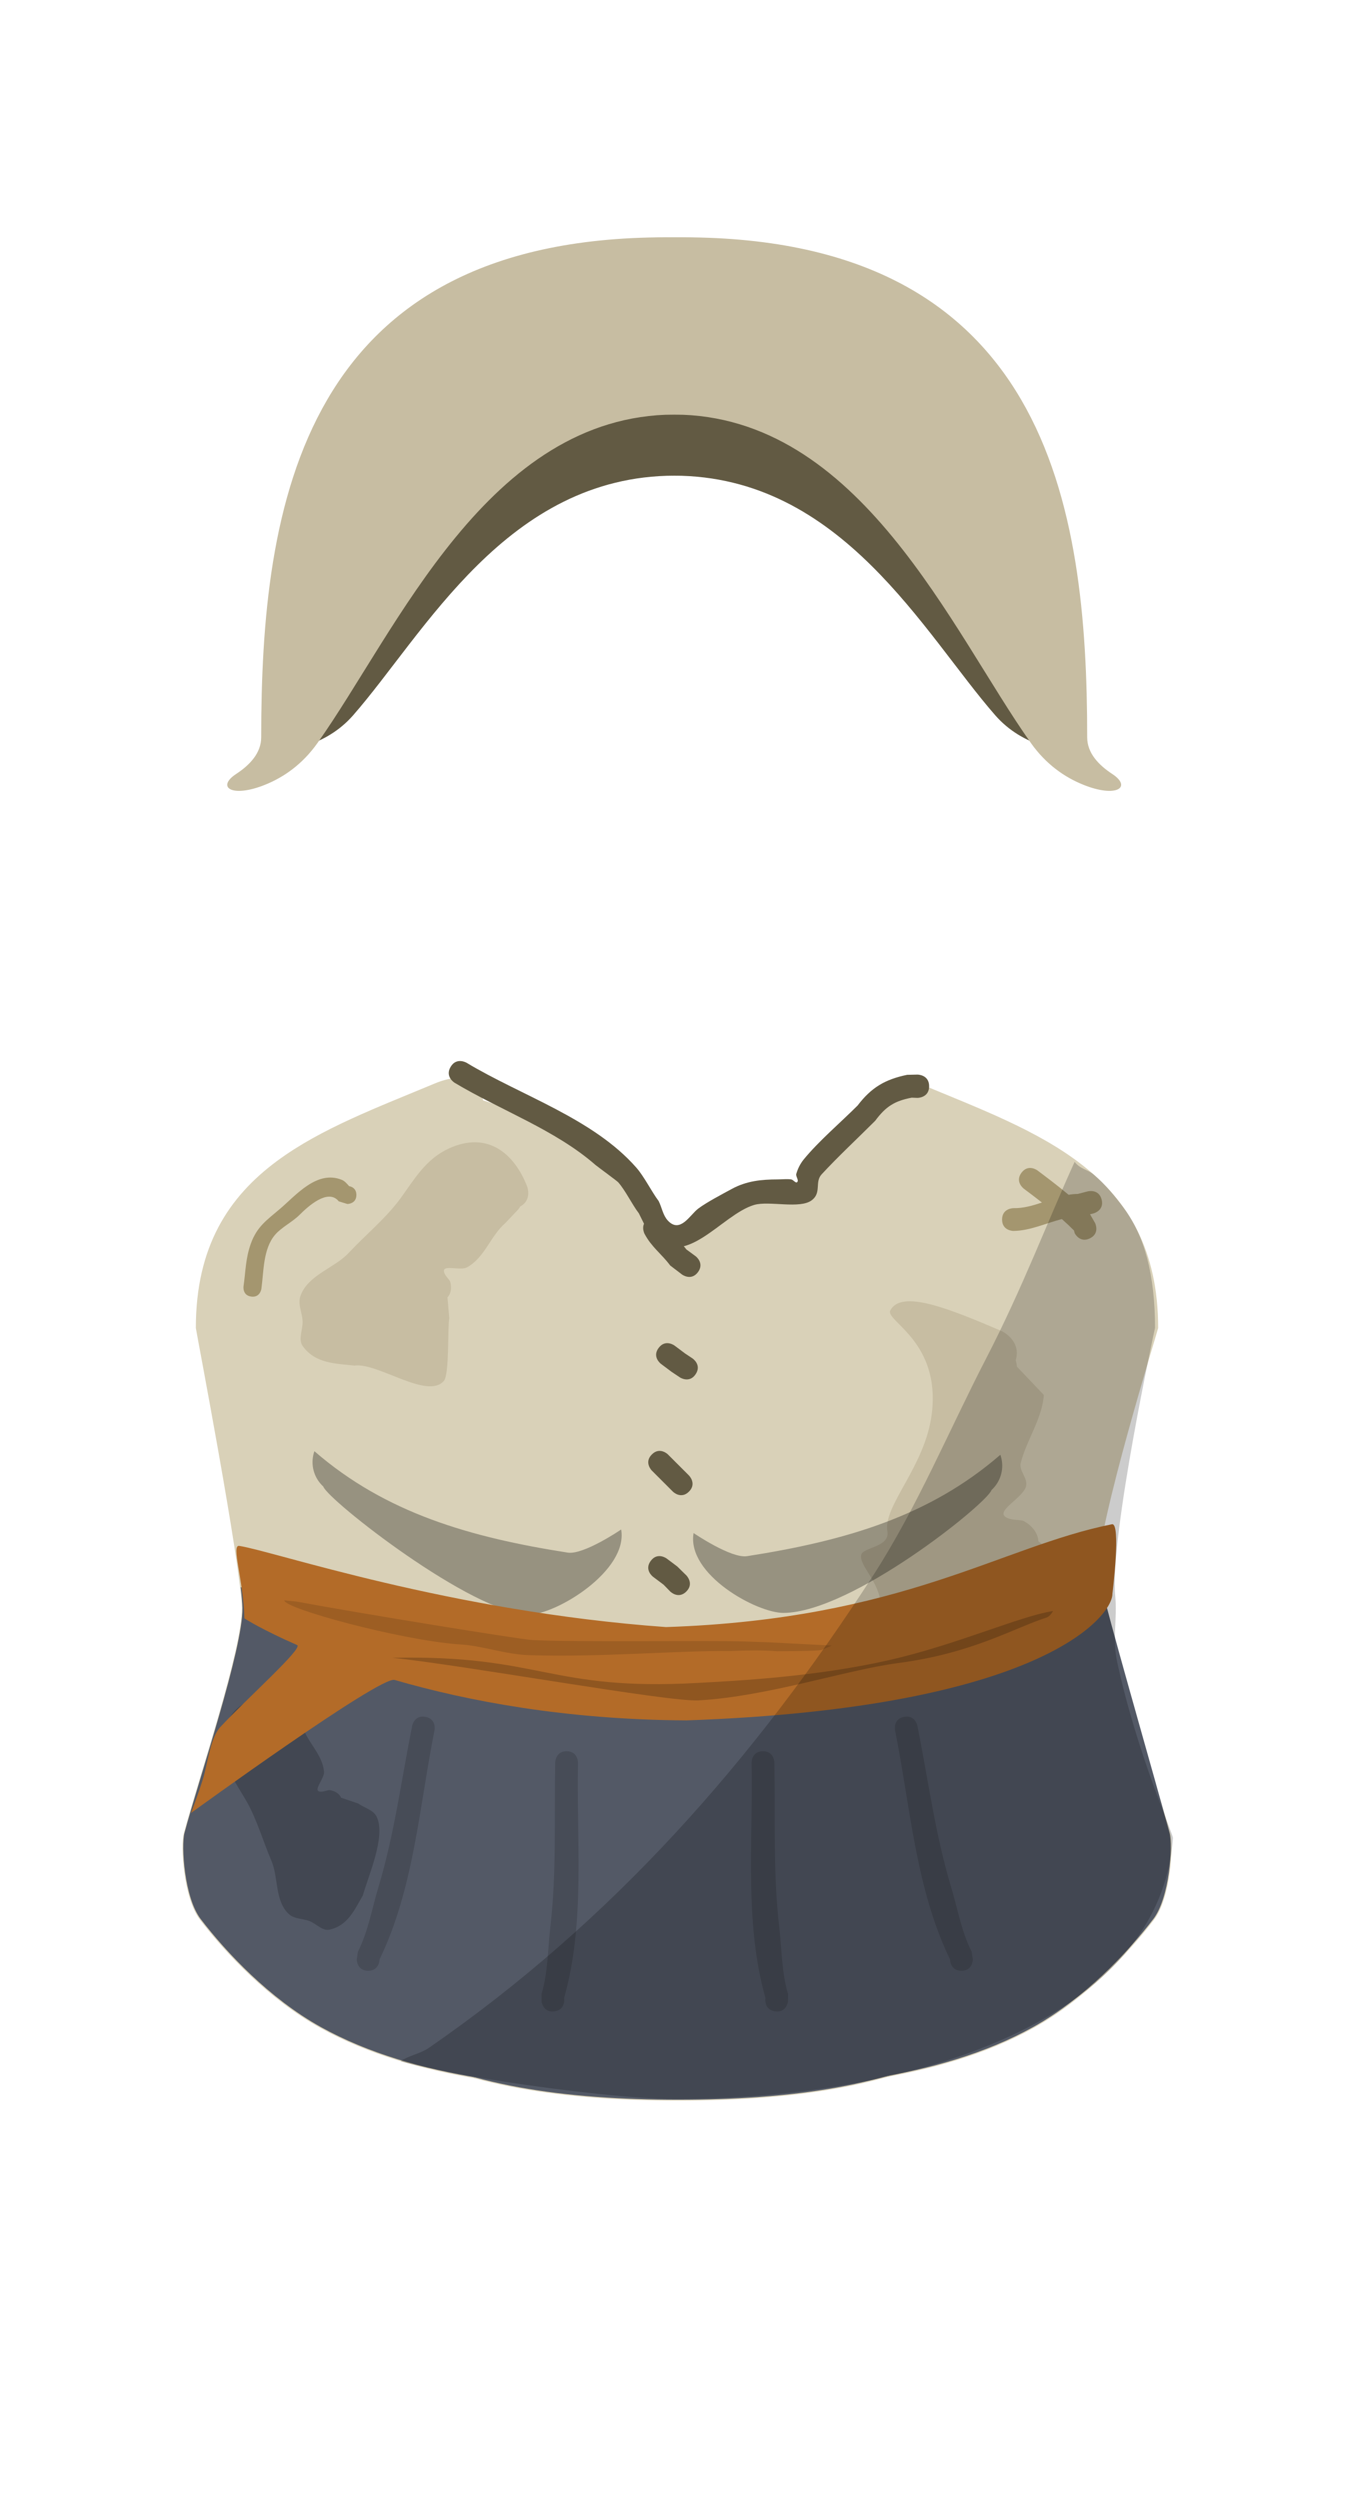 <svg version="1.1" xmlns="http://www.w3.org/2000/svg" xmlns:xlink="http://www.w3.org/1999/xlink" width="208" height="384" viewBox="0,0,208,384"><g transform="translate(-256,-448)"><g data-paper-data="{&quot;isPaintingLayer&quot;:true}" fill-rule="nonzero" stroke="none" stroke-linecap="butt" stroke-linejoin="miter" stroke-miterlimit="10" stroke-dasharray="" stroke-dashoffset="0" style="mix-blend-mode: normal"><g fill="#d9d1b8" stroke-width="0"><path d="M295.281,664.671c0,-23.776 11.137,-39.47 28.127,-47.976c7.014,-2.407 20.002,7.145 24.647,9.259c5.076,2.31 9.186,12.349 11.465,11.688c2.32,-0.673 10.118,-5.184 12.491,-7.143c1.745,-1.44 5.825,0.826 7.233,0.135c6.714,-3.297 7.95,-16.131 14.802,-13.707c16.194,8.499 31.004,24.085 31.004,47.743c0,1.396 -0.038,59.787 -0.114,61.163c-2.008,36.462 -30.239,44.791 -64.77,44.791c-34.694,0 -63.028,-8.602 -64.797,-45.307c-0.058,-1.207 -0.088,-59.425 -0.088,-60.647z"/><path d="M433.915,651.965c0,0.233 -9.276,29.974 -9.282,37.498c-0.007,8.737 7.847,27.909 11.128,40.11c0.538,2.001 0.031,9.981 -2.481,13.263c-3.936,5.143 -10.576,12.216 -18.458,16.601c-14.842,8.256 -34.09,9.37 -47.996,9.935c-2.552,0.104 -14.005,-7.939 -13.11,-14.098c4.886,-33.596 31.814,-130.78 34.563,-132.814c1.203,-0.89 -0.957,-1.331 1.207,-3.453c1.124,-1.102 4.595,-5.905 7.802,-4.566c18.166,7.586 36.627,13.544 36.627,37.524z" data-paper-data="{&quot;index&quot;:null}"/><path d="M286.085,651.965c0,-12.547 5.054,-20.16 12.475,-25.654c6.762,-5.006 15.49,-8.253 24.151,-11.87c9.382,-3.918 7.181,6.667 9.009,8.019c2.749,2.034 29.678,99.218 34.563,132.814c0.896,6.159 -10.557,14.201 -13.11,14.098c-13.906,-0.565 -33.154,-1.679 -47.996,-9.935c-7.883,-4.385 -14.522,-11.457 -18.458,-16.601c-2.512,-3.282 -3.019,-11.263 -2.481,-13.263c2.273,-8.453 9.003,-28.294 8.915,-34.589c-0.089,-6.396 -7.068,-42.786 -7.068,-43.019z"/></g><path d="M398.733,614.833c0,1.789 -1.789,1.789 -1.789,1.789l-0.888,-0.035c-2.645,0.506 -3.997,1.372 -5.604,3.546c-2.694,2.694 -5.677,5.462 -8.235,8.231c-1.087,1.177 0.008,2.787 -1.478,3.953c-1.827,1.434 -6.582,0.062 -8.881,0.744c-5.054,1.501 -10.493,10.041 -15.811,4.917c-0.268,-0.259 -1.616,-3.036 -1.908,-3.627c-1.099,-1.454 -2.024,-3.452 -3.172,-4.77c-0.169,-0.194 -3.278,-2.472 -3.496,-2.663c-6.173,-5.394 -14.577,-8.394 -21.628,-12.615c0,0 -1.534,-0.921 -0.614,-2.455c0.921,-1.534 2.455,-0.614 2.455,-0.614c8.437,5.073 19.442,8.553 26.066,16.097c1.223,1.393 2.291,3.605 3.433,5.138c0.494,0.979 0.653,2.171 1.394,2.978c1.913,2.08 3.418,-0.882 4.707,-1.838c1.336,-0.991 3.66,-2.202 5.124,-2.998c2.274,-1.238 4.549,-1.463 7.069,-1.468c0.688,-0.001 1.382,-0.092 2.064,0c0.335,0.045 0.701,0.655 0.93,0.406c0.286,-0.312 -0.262,-0.854 -0.145,-1.261c0.23,-0.799 0.618,-1.574 1.144,-2.217c2.305,-2.816 5.669,-5.673 8.279,-8.282c2.1,-2.765 4.228,-4.011 7.606,-4.71l1.589,-0.035c0,0 1.789,0 1.789,1.789z" fill="#625a43" stroke-width="0.5"/><path d="M302.467,557.224c0,-25.735 5.31,-56.495 57.126,-56.024c28.535,0.26 14.964,7.271 14.784,11.84c-0.204,5.172 9.591,7.958 -14.784,8.015c-25.772,0.06 -38.387,24.289 -49.351,36.812c-2.114,2.415 -4.7,3.836 -7.215,4.66c-4.645,1.522 -6.803,0.271 -4.014,-1.208c1.863,-0.989 3.453,-2.338 3.453,-4.095z" fill="#625a43" stroke-width="0"/><path d="M420.124,561.318c2.789,1.48 0.631,2.731 -4.014,1.208c-2.515,-0.824 -5.1,-2.245 -7.215,-4.66c-10.964,-12.523 -23.579,-36.752 -49.351,-36.812c-24.376,-0.056 -14.58,-2.843 -14.784,-8.015c-0.18,-4.568 -13.751,-11.58 14.784,-11.84c51.816,-0.472 57.126,30.288 57.126,56.024c0,1.757 1.59,3.106 3.453,4.095z" data-paper-data="{&quot;index&quot;:null}" fill="#625a43" stroke-width="0"/><g fill="#535966" stroke-width="0"><path d="M424.843,725.757c-2.005,36.41 -30.196,44.727 -64.678,44.727c-34.645,0 -62.939,-8.59 -64.705,-45.242c-0.031,-0.639 -0.053,-17.28 -0.068,-32.958c8.282,1.861 16.413,3.071 24.696,3.949l0.789,1.766c0.429,1.287 4.091,1.98 5.549,2.169c4.902,0.636 9.953,1.092 14.877,1.579c5.779,0.572 10.654,-0.625 16.483,-1.03c14.684,-1.021 29.704,-2.027 44.257,-4.587c3.658,-0.643 9.889,-1.355 13.591,-3.966c3.124,-0.665 6.226,-1.431 9.3,-2.314c-0.019,16.492 -0.049,35.137 -0.092,35.907z"/><path d=""/><path d="M435.654,729.491c0.537,1.998 0.031,9.967 -2.478,13.244c-3.93,5.136 -10.561,12.198 -18.432,16.577c-14.82,8.244 -34.041,9.357 -47.928,9.921c-2.549,0.104 -13.985,-7.928 -13.091,-14.078c1.797,-12.358 6.581,-33.333 12.045,-55.001c12.11,-0.874 24.349,-1.928 36.273,-4.026c3.658,-0.643 9.889,-1.355 13.591,-3.966c2.994,-0.637 5.967,-1.367 8.915,-2.204c0.079,2.434 0.253,0.24 1.178,3.778c2.476,9.469 7.587,27.056 9.926,35.753z" data-paper-data="{&quot;index&quot;:null}"/><path d="" data-paper-data="{&quot;index&quot;:null}"/><path d="M366.275,755.156c0.894,6.15 -10.542,14.181 -13.091,14.078c-13.887,-0.564 -33.107,-1.677 -47.928,-9.921c-7.872,-4.379 -14.502,-11.441 -18.432,-16.577c-2.508,-3.278 -3.015,-11.247 -2.478,-13.244c2.27,-8.441 8.99,-28.254 8.902,-34.54c-0.01,-0.714 -0.106,-1.802 -0.268,-3.172c0.794,0.159 1.303,0.251 1.333,0.258c8.656,2.002 17.133,3.279 25.776,4.195l0.789,1.766c0.429,1.287 4.091,1.98 5.549,2.169c4.902,0.636 9.953,1.092 14.877,1.579c4.644,0.46 8.705,-0.223 13.145,-0.719c5.372,21.357 10.052,41.936 11.826,54.129z"/><path d=""/></g><path d="M415.761,684.908l3.053,2.5c-7.481,2.019 -14.966,4.832 -22.491,6.235c-0.763,0.142 -2.654,0.39 -5.04,0.728c-0,-0.004 -0,-0.008 -0.001,-0.013c-0.163,-3.404 -3.403,-5.989 -2.974,-7.584c0.31,-1.15 4.424,-1.154 4.01,-3.567c-0.681,-3.972 5.83,-9.953 6.826,-18.091c1.349,-11.02 -7,-14.145 -6.399,-15.808c1.679,-3.356 9.128,-0.282 17.075,3.101c0,0 3.129,1.402 2.217,4.51c0.163,0.562 0.181,0.984 0.181,0.984l4.13,4.34c-0.207,3.555 -2.674,6.985 -3.547,10.458c-0.297,1.183 1.142,2.371 0.82,3.571c-0.489,1.827 -4.713,3.762 -3.101,4.751c0.762,0.467 1.751,0.358 2.627,0.536c0,0 2.233,1.001 2.377,3.185c0.152,0.097 0.237,0.163 0.237,0.163z" fill-opacity="0.149" fill="#614a27" stroke-width="0.5"/><path d="M351.423,682.911c1.103,6.342 -10.012,13.08 -14.144,13.052c-8.626,-0.059 -30.96,-17.607 -31.617,-19.651c-1.281,-1.173 -1.926,-2.973 -1.541,-4.795c0.046,-0.217 0.105,-0.427 0.176,-0.631c10.958,9.509 23.91,13.228 38.914,15.576c2.447,0.383 8.211,-3.551 8.211,-3.551z" fill-opacity="0.302" fill="#000000" stroke-width="0.5"/><path d="M370.761,687.008c15.004,-2.348 27.956,-6.067 38.914,-15.576c0.071,0.204 0.13,0.414 0.176,0.631c0.385,1.822 -0.26,3.622 -1.541,4.795c-0.657,2.044 -21.456,18.792 -31.932,18.863c-4.131,0.028 -14.932,-5.922 -13.829,-12.264c0,0 5.764,3.934 8.211,3.551z" data-paper-data="{&quot;index&quot;:null}" fill-opacity="0.302" fill="#000000" stroke-width="0.5"/><path d="M256,832v-384h208v384z" fill="none" stroke-width="0"/><path d="M324.76,647.463l0.256,2.994c-0.274,1.306 0.044,8.607 -0.823,9.621c-2.525,2.954 -10.194,-2.862 -13.747,-2.34c-2.796,-0.327 -5.987,-0.254 -7.945,-3.004c-0.74,-1.039 0.045,-2.553 -0.016,-3.827c-0.061,-1.271 -0.754,-2.595 -0.35,-3.802c1.09,-3.262 5.236,-4.33 7.398,-6.644c2.558,-2.737 5.804,-5.404 8.001,-8.42c2.116,-2.905 3.86,-6.041 7.486,-7.679c5.879,-2.657 9.988,0.766 11.977,5.911c0,0 0.751,2.057 -1.078,3.024c-0.185,0.325 -0.37,0.521 -0.37,0.521l-1.907,2.015c-2.306,1.995 -3.154,5.282 -5.88,6.806c-1.054,0.589 -3.821,-0.483 -3.556,0.695c0.125,0.557 0.616,0.961 0.924,1.442c0,0 0.536,1.468 -0.4,2.506c0.023,0.113 0.031,0.181 0.031,0.181z" fill-opacity="0.149" fill="#614a27" stroke-width="0.5"/><path d="M363.213,643.393c-1.05,1.4 -2.45,0.35 -2.45,0.35l-1.802,-1.374c-1.396,-1.861 -2.863,-2.81 -3.962,-4.896c0,0 -0.783,-1.565 0.783,-2.348c1.565,-0.783 2.348,0.783 2.348,0.783c0.776,1.69 2.17,2.471 3.306,3.986l1.428,1.049c0,0 1.4,1.05 0.35,2.45z" fill="#625a43" stroke-width="0.5"/><path d="M362.865,659.06c-0.971,1.456 -2.427,0.485 -2.427,0.485l-1.291,-0.864c-0.538,-0.404 -1.077,-0.807 -1.615,-1.211c0,0 -1.4,-1.05 -0.35,-2.45c1.05,-1.4 2.45,-0.35 2.45,-0.35c0.538,0.404 1.077,0.807 1.615,1.211l1.132,0.751c0,0 1.456,0.971 0.485,2.427z" fill="#625a43" stroke-width="0.5"/><path d="M361.839,677.092c-1.237,1.237 -2.475,0 -2.475,0c-0.538,-0.538 -2.692,-2.692 -3.23,-3.23c0,0 -1.237,-1.237 0,-2.475c1.237,-1.237 2.475,0 2.475,0c0.538,0.538 1.077,1.077 1.615,1.615l1.615,1.615c0,0 1.237,1.237 0,2.475z" fill="#625a43" stroke-width="0.5"/><path d="M361.435,692.435c-1.237,1.237 -2.475,0 -2.475,0l-1.024,-1.049c-0.538,-0.404 -1.077,-0.807 -1.615,-1.211c0,0 -1.4,-1.05 -0.35,-2.45c1.05,-1.4 2.45,-0.35 2.45,-0.35c0.538,0.404 1.077,0.807 1.615,1.211l1.399,1.374c0,0 1.237,1.237 0,2.475z" fill="#625a43" stroke-width="0.5"/><g fill-opacity="0.149" fill="#000000" stroke-width="0.5"><path d="M314.305,748.937c-0.001,0.08 -0.042,1.747 -1.75,1.747c-1.75,0 -1.75,-1.75 -1.75,-1.75l0.185,-1.186c1.584,-3.147 2.136,-6.55 3.131,-9.852c2.469,-8.194 3.519,-16.442 5.197,-24.835c0,0 0.343,-1.716 2.059,-1.373c1.716,0.343 1.373,2.059 1.373,2.059c-2.344,11.711 -3.169,24.328 -8.445,35.19z"/><path d="M342.654,754.881c0.013,0.079 0.265,1.727 -1.416,2.027c-1.723,0.307 -2.03,-1.416 -2.03,-1.416l-0.026,-1.2c1.007,-3.376 0.953,-6.824 1.353,-10.249c0.992,-8.5 0.579,-16.804 0.758,-25.361c0,0 0.037,-1.75 1.786,-1.713c1.75,0.037 1.713,1.786 1.713,1.786c-0.252,11.94 1.15,24.506 -2.138,36.126z"/><path d="M393.498,713.747c0,0 -0.343,-1.716 1.373,-2.059c1.716,-0.343 2.059,1.373 2.059,1.373c1.678,8.393 2.728,16.641 5.197,24.835c0.995,3.302 1.547,6.705 3.131,9.852l0.185,1.186c0,0 0,1.75 -1.75,1.75c-1.708,0 -1.749,-1.667 -1.75,-1.747c-5.276,-10.862 -6.101,-23.479 -8.445,-35.19z" data-paper-data="{&quot;index&quot;:null}"/><path d="M371.456,718.755c0,0 -0.037,-1.75 1.713,-1.786c1.75,-0.037 1.786,1.713 1.786,1.713c0.179,8.557 -0.235,16.861 0.758,25.361c0.4,3.425 0.346,6.873 1.353,10.249l-0.026,1.2c0,0 -0.307,1.723 -2.03,1.416c-1.682,-0.3 -1.429,-1.948 -1.416,-2.027c-3.288,-11.62 -1.886,-24.186 -2.138,-36.126z" data-paper-data="{&quot;index&quot;:null}"/></g><path d="" fill="#4d1717" stroke-width="0.5"/><path d="M296.125,561.25c0,-35.277 5.9,-77.442 63.471,-76.795c31.704,0.356 16.626,9.967 16.426,16.23c-0.227,7.089 10.657,10.909 -16.426,10.986c-28.635,0.082 -42.651,33.295 -54.833,50.46c-2.349,3.31 -5.222,5.258 -8.016,6.388c-5.16,2.087 -7.558,0.372 -4.459,-1.656c2.07,-1.355 3.837,-3.204 3.837,-5.613z" fill="#c7bda2" stroke-width="0"/><path d="M426.85,566.863c3.099,2.028 0.701,3.743 -4.459,1.656c-2.794,-1.13 -5.667,-3.078 -8.016,-6.388c-12.182,-17.166 -26.198,-50.378 -54.833,-50.46c-27.083,-0.077 -16.2,-3.898 -16.426,-10.986c-0.2,-6.262 -15.278,-15.873 16.426,-16.23c57.572,-0.647 63.471,41.518 63.471,76.795c0,2.409 1.767,4.258 3.837,5.613z" data-paper-data="{&quot;index&quot;:null}" fill="#c7bda2" stroke-width="0"/><path d="M308.568,724.162l2.467,0.839c0.941,0.672 2.321,0.976 2.824,2.017c1.467,3.034 -1.292,9.087 -2.114,12.09c-1.234,2.107 -2.286,4.667 -5.153,5.264c-1.083,0.226 -2.012,-0.925 -3.045,-1.32c-1.031,-0.394 -2.324,-0.305 -3.142,-1.046c-2.211,-2.002 -1.616,-5.666 -2.701,-8.189c-1.284,-2.985 -2.272,-6.492 -3.902,-9.287c-1.57,-2.693 -3.454,-5.17 -3.493,-8.62c-0.063,-5.595 4.086,-7.666 8.865,-7.454c0,0 1.895,0.12 2.026,1.909c0.194,0.26 0.285,0.476 0.285,0.476l0.936,2.216c0.782,2.526 3.098,4.344 3.358,7.04c0.101,1.043 -1.714,2.867 -0.686,3.067c0.486,0.094 0.978,-0.155 1.467,-0.232c0,0 1.352,0.085 1.851,1.19c0.098,0.021 0.154,0.039 0.154,0.039z" fill-opacity="0.2" fill="#000000" stroke-width="0.5"/><path d="M426.89,692.782c0.044,3.366 -10.735,17.524 -65.423,19.449c-18.544,-0.1 -33.641,-2.962 -44.851,-6.214c-2.245,-0.651 -31.273,20.436 -31.273,20.436c0,0 1.033,-2.646 1.838,-5.243c0.735,-2.373 1.124,-6.313 2.675,-7.973c4.137,-4.427 12.787,-12.142 11.792,-12.576c-5.268,-2.299 -8.037,-4.039 -8.101,-4.103c-0.163,-5.981 -2.069,-11.326 -0.79,-11.129c5.383,0.831 32.212,10.067 65.553,12.469c36.514,-1.226 51.376,-12.367 68.508,-15.792c1.424,-0.285 0.071,10.675 0.071,10.675z" fill="#b36b28" stroke-width="0"/><path d="M370.316,700.109c1.229,0.049 2.458,0.091 3.688,0.124c3.26,0.174 6.521,0.342 9.784,0.501c-0.496,0.226 -1.01,0.446 -1.54,0.66c-0.337,0.136 -2.869,0.205 -6.881,0.214c-2.263,-0.178 -4.714,-0.133 -7.108,-0.032c-8.462,-0.081 -19.75,0.986 -30.99,0.638c-3.688,-0.114 -7.371,-1.534 -10.947,-1.673c-9.012,-0.704 -26.706,-5.498 -26.642,-6.75c0.641,0.068 1.274,0.133 1.901,0.195c9.867,1.84 34.298,5.797 36.146,5.901c6.34,0.356 27.933,0.035 32.59,0.222z" fill-opacity="0.122" fill="#000000" stroke-width="0"/><path d="M416.737,696.444c-4.984,1.602 -11.326,5.479 -22.76,6.98c-8.055,1.058 -19.949,5.123 -30.659,5.734c-4.698,0.268 -36.231,-5.45 -47.075,-6.543c22.924,-0.488 24.037,5.128 46.942,3.861c5.628,-0.311 17.924,-0.897 29.312,-3.483c10.489,-2.382 20.108,-6.756 25.271,-7.562c-0.287,0.512 -0.646,0.89 -1.031,1.013z" data-paper-data="{&quot;index&quot;:null}" fill-opacity="0.2" fill="#000000" stroke-width="0"/><path d="M309.63,630.177c0.402,0.078 1.119,0.358 1.119,1.354c0,1.385 -1.385,1.385 -1.385,1.385l-1.326,-0.406c-1.629,-2.039 -4.705,0.761 -6.028,2.083c-1.102,1.102 -2.748,1.889 -3.736,3.033c-1.882,2.181 -1.749,5.695 -2.123,8.337c0,0 -0.196,1.371 -1.567,1.175c-1.371,-0.196 -1.175,-1.567 -1.175,-1.567c0.337,-2.338 0.31,-4.29 1.122,-6.557c0.956,-2.667 2.51,-3.659 4.55,-5.406c2.414,-2.068 5.641,-5.937 9.424,-4.4c0.46,0.187 0.785,0.589 1.125,0.967z" fill="#a4966f" stroke-width="0.5"/><path d="M425.235,632.251c0.424,1.698 -1.273,2.122 -1.273,2.122l-0.515,0.125c0.004,0.004 0.008,0.008 0.011,0.011l0.767,1.333c0,0 0.783,1.565 -0.783,2.348c-1.565,0.783 -2.348,-0.783 -2.348,-0.783l-0.111,-0.423c-0.608,-0.608 -1.227,-1.189 -1.857,-1.749c-2.46,0.622 -4.831,1.783 -7.438,1.822c0,0 -1.75,0 -1.75,-1.75c0,-1.75 1.75,-1.75 1.75,-1.75c1.505,0.033 2.942,-0.385 4.375,-0.865c-0.912,-0.715 -1.843,-1.417 -2.792,-2.129c0,0 -1.4,-1.05 -0.35,-2.45c1.05,-1.4 2.45,-0.35 2.45,-0.35c1.648,1.236 3.245,2.45 4.787,3.741c0.464,-0.077 0.933,-0.124 1.41,-0.128l1.545,-0.4c0,0 1.698,-0.424 2.122,1.273z" fill="#a4966f" stroke-width="0.5"/><path d="M427.319,693.088c0.337,3.559 -0.469,6.592 0.293,10.136c3.022,14.056 8.614,26.459 8.577,27.072c-1.977,27.593 -39.042,40.08 -76.578,40.08c-5.796,0 -16.943,-1.227 -26.335,-2.689c-7.91,-1.232 -14.574,-2.69 -15.746,-3.126c1.341,-0.88 3.071,-1.151 4.365,-2.045c28.141,-19.445 49.862,-44.103 68.256,-72.573c6.761,-10.465 11.632,-22.261 17.337,-33.3c5.643,-10.917 9.5,-21.216 13.594,-30.195c0.863,1.123 1.996,1.17 2.922,1.938c1.754,1.455 3.303,3.37 4.624,5.133c3.205,4.275 4.804,10.305 4.804,18.432c0,0 -6.976,32.029 -6.114,41.137z" fill-opacity="0.2" fill="#000000" stroke-width="0"/></g></g></svg><!--rotationCenter:103.99998499999998:191.99999000000003-->